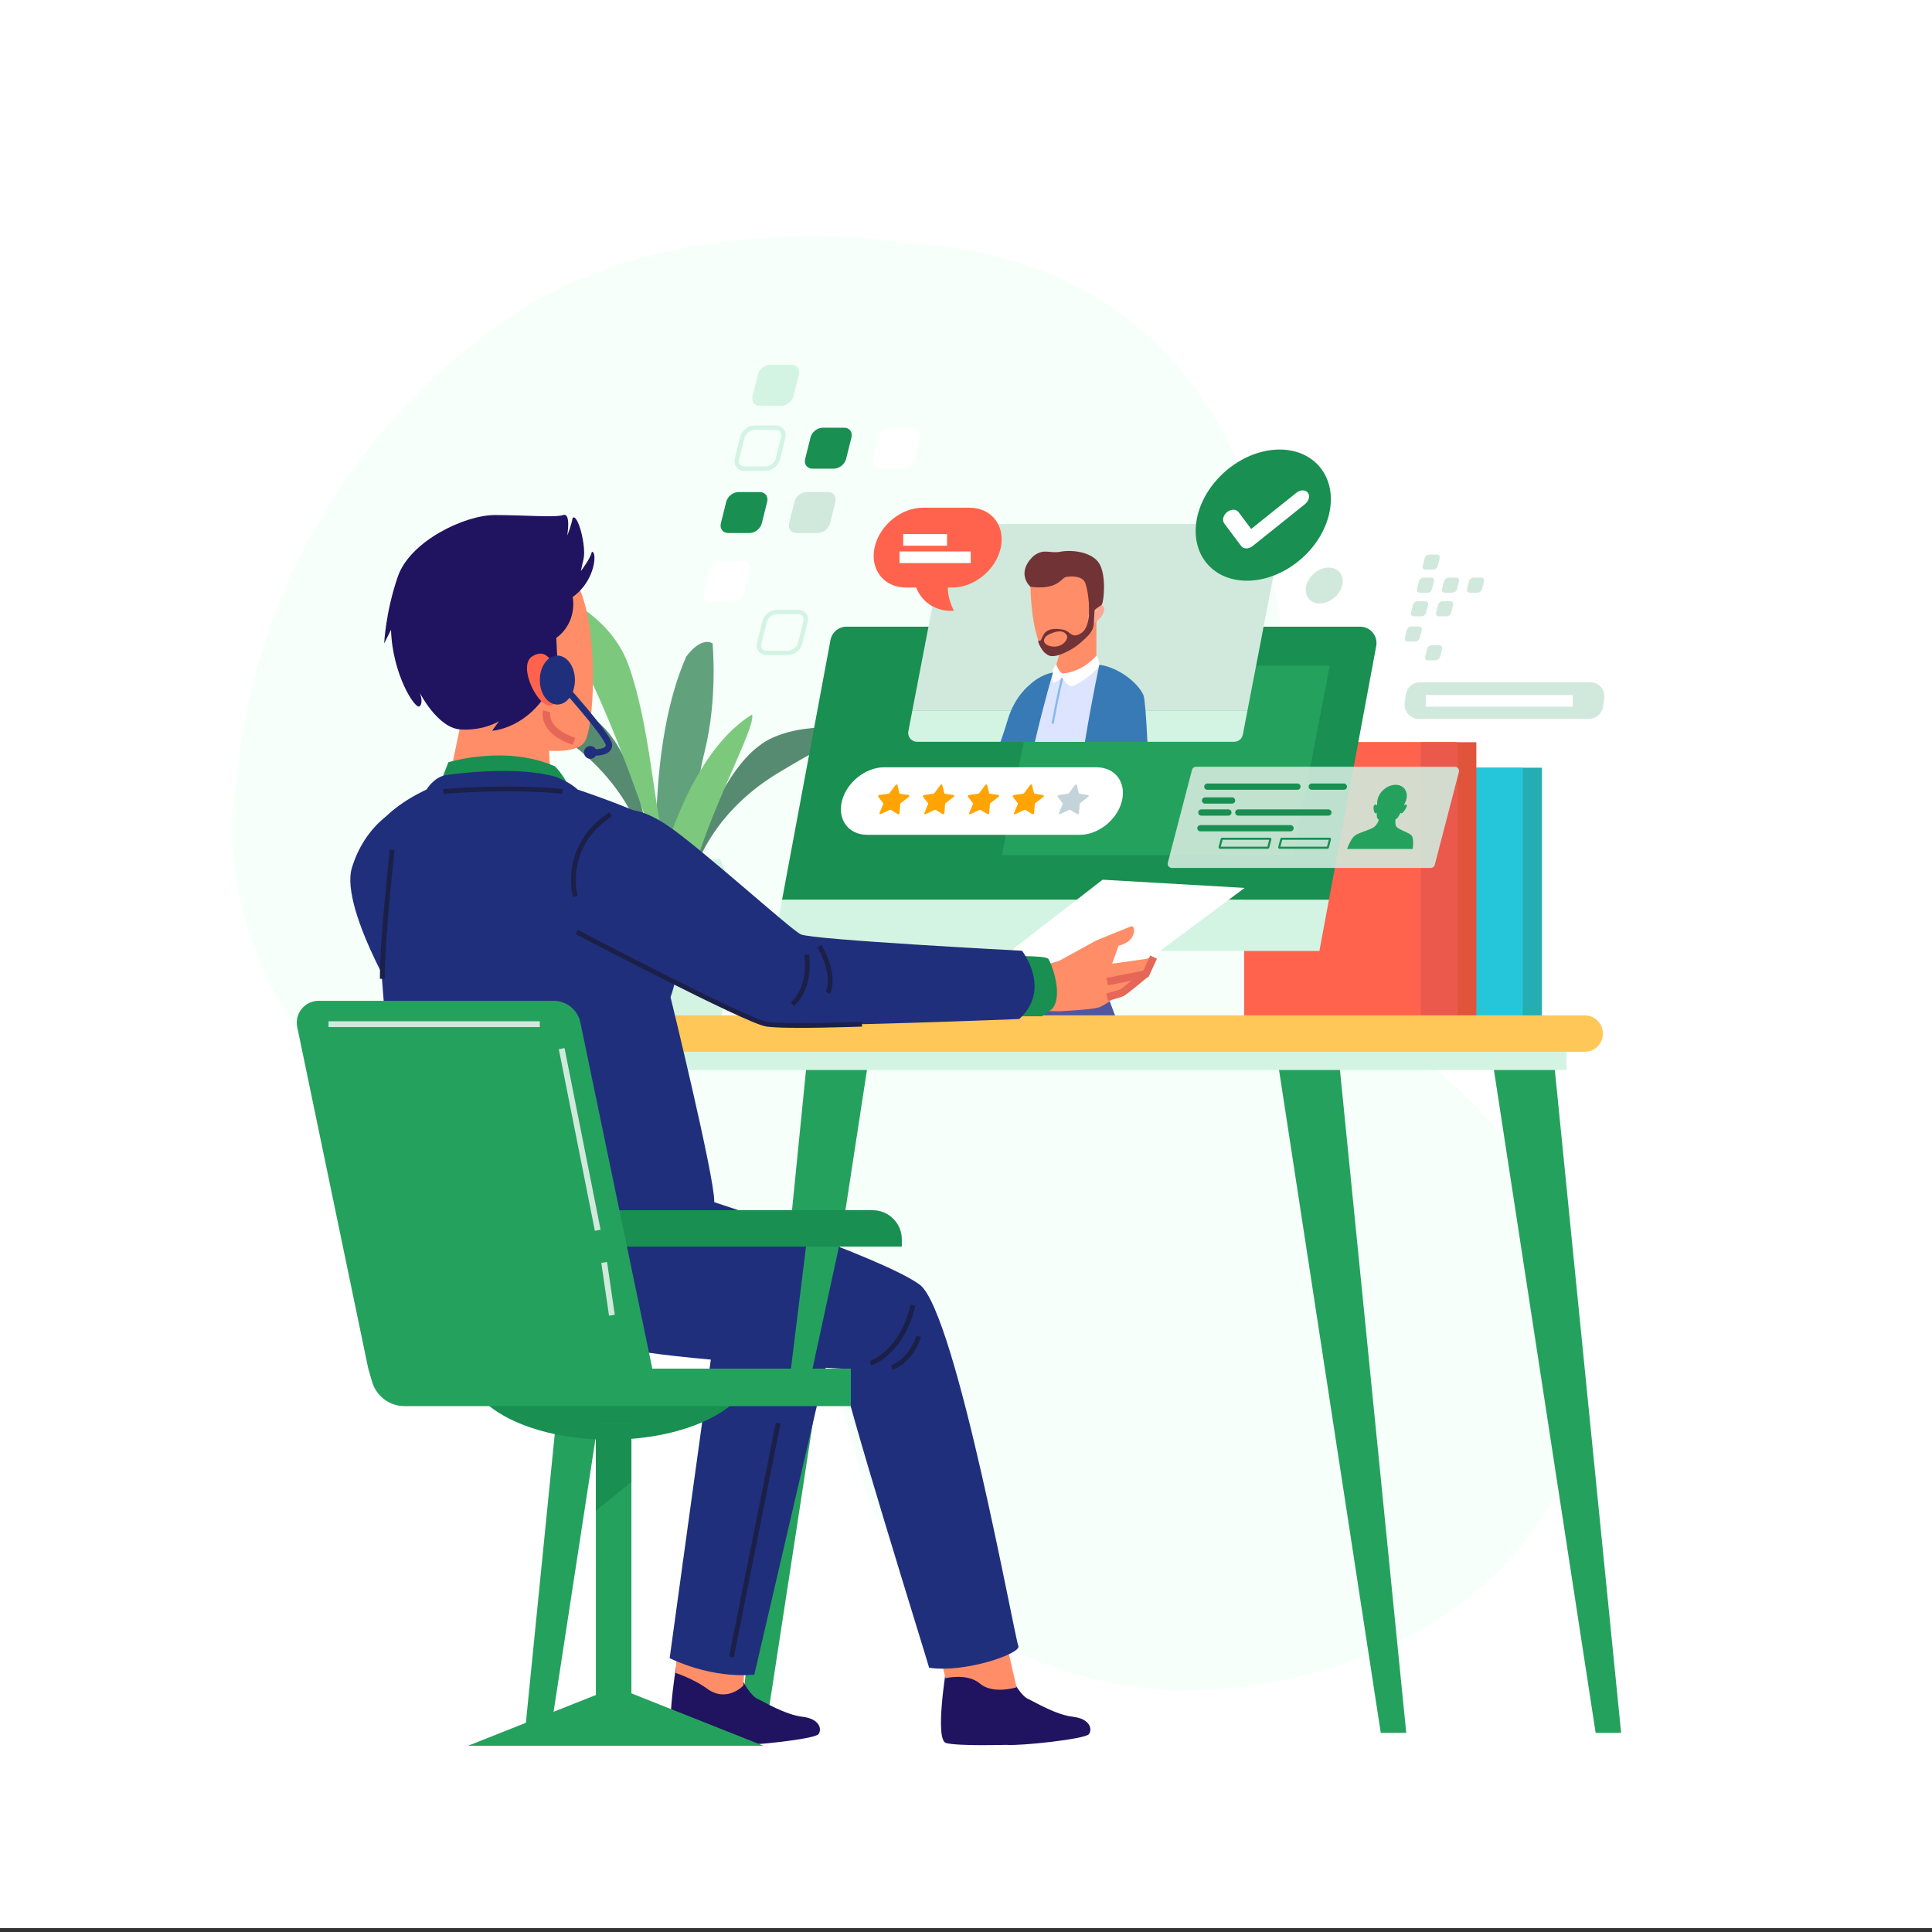 <svg width="332" height="332" viewBox="0 0 332 332" fill="none" xmlns="http://www.w3.org/2000/svg">
<rect x="0" y="0" width="332" height="332" fill="#333333" stroke="none"/>
<g clip-path="url(#clip0_1_2995)">
<path d="M332 -0.664H0V331.336H332V-0.664Z" fill="white"/>
<path opacity="0.38" d="M155.923 41.819C222.361 45.39 225.219 116.829 218.075 144.69C210.931 172.551 265.224 178.981 271.654 224.702C278.083 270.423 235.934 289.711 205.93 290.425C175.926 291.139 152.351 273.28 147.351 251.133C142.35 228.988 128.062 218.271 103.059 213.985C78.055 209.699 33.049 176.123 40.907 132.545C40.907 132.545 42.747 86.177 86.272 55.392C115.561 34.675 155.923 41.819 155.923 41.819Z" fill="#E8FFF3"/>
<path d="M112.947 151.295C112.947 151.295 111.137 128.214 117.925 112.827C120.64 109.207 122.451 110.564 122.451 110.564C122.451 110.564 123.356 120.068 121.093 129.119C118.83 138.17 117.473 155.82 117.473 155.82L112.947 151.295Z" fill="#61A27D"/>
<path d="M111.589 149.485C111.589 149.485 111.136 138.623 99.822 129.119C88.508 119.616 86.246 119.616 86.246 119.616C86.246 119.616 95.297 119.163 101.632 123.236C107.968 127.309 110.231 138.623 110.684 140.434C111.137 142.244 113.852 149.486 113.852 149.486L111.589 149.485Z" fill="#578B71"/>
<path d="M118.929 151.149C118.929 151.149 121.05 140.487 133.692 132.839C146.336 125.192 148.571 125.54 148.571 125.54C148.571 125.54 139.698 123.699 132.81 126.747C125.922 129.795 121.944 140.626 121.217 142.344C120.491 144.063 116.693 150.8 116.693 150.8L118.929 151.149Z" fill="#578B71"/>
<path d="M113.852 149.485C113.852 149.485 102.085 110.565 91.677 101.513C92.129 100.155 104.348 104.228 107.968 114.185C111.589 124.141 112.494 139.075 113.852 143.149C115.21 147.222 117.02 150.843 117.02 150.843" fill="#7CC97D"/>
<path d="M112.947 151.295C112.947 151.295 117.473 130.024 129.24 122.784C130.145 125.499 117.021 147.674 118.378 157.631C119.735 167.587 112.947 151.295 112.947 151.295Z" fill="#7CC97D"/>
<path d="M106.486 175.269H123.89C124.961 168.01 125.86 161.483 126.027 158.989C126.37 153.846 124.637 149.488 123.776 147.675H106.6C105.739 149.488 104.006 153.846 104.348 158.989C104.514 161.483 105.414 168.01 106.486 175.269Z" fill="#D3F4E3"/>
<path d="M264.966 131.926H233.047V175.111H264.966V131.926Z" fill="#24ADB2"/>
<path d="M261.68 131.926H229.761V175.111H261.68V131.926Z" fill="#26C6DA"/>
<path d="M253.7 127.545H221.781V175.111H253.7V127.545Z" fill="#E1543C"/>
<path d="M250.415 127.545H213.802V175.111H250.415V127.545Z" fill="#FF634D"/>
<path d="M250.415 127.545H244.156V175.111H250.415V127.545Z" fill="#EB594D"/>
<path d="M67.664 139.437C67.664 139.437 62.657 141.94 60.467 149.138C58.276 156.335 70.168 175.737 70.168 174.798C70.168 173.859 82.059 168.539 82.059 168.539L76.114 146.634L67.664 139.437Z" fill="#202F7C"/>
<path d="M192.725 177.421L186.114 159.949H169.586L176.197 177.421" fill="#4F57A0"/>
<path d="M132.751 163.412H226.726L228.369 154.597H134.395" fill="#D3F4E3"/>
<path d="M142.712 109.989L134.396 154.597H228.369L236.493 111.021C236.817 109.289 235.487 107.689 233.725 107.689H145.48C144.124 107.689 142.96 108.656 142.712 109.989Z" fill="#198F51"/>
<path d="M189.002 171.121L213.88 152.58L189.472 151.172L166.471 169.009L189.002 171.121Z" fill="white"/>
<path d="M182.04 165.097L188.298 161.655C188.298 161.655 194.342 159.152 194.518 159.152C194.694 159.152 195.222 159.738 194.577 160.97C193.931 162.203 192.229 162.496 192.229 162.496L191.114 165.606L196.904 164.784L198.234 164.471C198.234 164.471 197.295 166.819 196.904 167.366C196.513 167.914 194.322 169.322 194.322 169.322C194.322 169.322 190.176 172.764 188.69 173.155C187.203 173.546 182.04 173.781 182.04 173.781L178.754 173.702L175.703 174.329C175.703 174.329 174.139 171.434 174.373 167.366L182.04 165.097Z" fill="#FF8D68"/>
<path d="M219.122 179.492L237.272 297.779H241.653L229.761 178.866L219.122 179.492Z" fill="#25A15E"/>
<path d="M256.048 179.492L274.197 297.779H278.579L266.687 178.866L256.048 179.492Z" fill="#25A15E"/>
<path d="M149.651 179.492L131.501 297.779H127.12L139.012 178.866L149.651 179.492Z" fill="#25A15E"/>
<path d="M112.725 179.492L94.576 297.779H90.195L102.086 178.866L112.725 179.492Z" fill="#25A15E"/>
<path d="M269.19 178.24H105.841V183.873H269.19V178.24Z" fill="#D3F4E3"/>
<path d="M272.32 180.743H110.848C109.12 180.743 107.719 179.342 107.719 177.614C107.719 175.886 109.12 174.485 110.848 174.485H272.32C274.048 174.485 275.449 175.886 275.449 177.614C275.449 179.342 274.048 180.743 272.32 180.743Z" fill="#FFC757"/>
<path d="M116.256 285.889C116.256 285.889 117.283 283.375 121.574 283.822C125.866 284.269 126.397 285.064 126.993 287.17C127.588 289.276 129.175 291.497 130.182 291.94C131.188 292.384 134.913 294.665 137.886 295.012C140.858 295.359 141.274 297.145 140.658 297.997C140.044 298.848 128.936 300.048 126.462 299.84C126.462 299.84 118.1 300.084 116.102 299.525C114.104 298.967 116.133 286.716 116.256 285.889Z" fill="#201360"/>
<path d="M117.394 267.869L116.106 287.484C116.106 287.484 119.164 288.469 121.491 290.174C124.93 292.694 127.746 289.643 127.746 289.643L128.522 277.301L117.394 267.869Z" fill="#FF8D68"/>
<path d="M142.297 233.316L129.623 287.766C129.623 287.766 123.052 288.705 115.072 284.95C115.072 284.95 122.113 233.786 122.582 230.5C123.052 227.213 141.358 230.5 142.297 233.316Z" fill="#202F7C"/>
<path d="M90.923 92.445C90.923 92.445 96.126 93.414 99.546 101.077C102.965 108.739 102.142 125.56 100.341 127.653C98.54 129.745 92.621 129.384 84.304 127.238C75.517 124.971 72.017 116.225 70.089 110.431C66.395 99.334 75.443 87.062 90.923 92.445Z" fill="#FF8D68"/>
<path d="M76.478 137.293L79.471 122.958C79.471 122.958 87.174 120.145 92.431 125.055L94.22 127.238L94.829 136.402C94.829 136.402 86.755 138.582 76.478 137.293Z" fill="#FF8D68"/>
<path d="M76.311 225.449C76.311 225.449 93.08 230.356 112.97 229.679C132.861 229.002 135.493 223.362 136.113 217.985C136.733 212.608 121.261 209.337 114.531 207.57C107.8 205.803 84.79 199.186 78.567 205.898C72.344 212.609 70.897 220.862 76.311 225.449Z" fill="#201360"/>
<path d="M162.727 285.889C162.727 285.889 163.754 283.375 168.045 283.822C172.337 284.269 172.868 285.064 173.463 287.17C174.059 289.276 175.645 291.497 176.653 291.94C177.659 292.384 181.384 294.665 184.356 295.012C187.329 295.359 187.745 297.145 187.129 297.997C186.514 298.848 175.406 300.048 172.933 299.84C172.933 299.84 164.57 300.084 162.573 299.525C160.575 298.967 162.603 286.716 162.727 285.889Z" fill="#201360"/>
<path d="M157.788 269.302L162.481 288.391C162.481 288.391 166.236 287.452 168.427 289.33C170.617 291.208 174.686 289.956 174.686 289.956L171.244 274.935L157.788 269.302Z" fill="#FF8D68"/>
<path d="M118.984 205.465C119.923 205.465 151.842 216.104 158.1 220.799C164.359 225.805 174.373 281.585 174.999 282.837C175.625 284.088 165.924 287.531 159.665 286.592C159.352 285.34 144.644 238.322 144.644 235.193C144.644 235.193 119.61 233.941 108.97 232.063C98.33 230.186 91.133 229.873 86.752 218.295C82.371 206.716 108.031 205.778 108.031 205.778L118.984 205.465Z" fill="#202F7C"/>
<path d="M173.59 164.315C173.59 164.315 179.692 164.158 180.162 164.784C180.631 165.41 182.822 171.043 180.788 173.39C179.067 174.641 179.067 174.641 179.067 174.641H173.747L173.59 164.315Z" fill="#198F51"/>
<path d="M75.408 135.212L77.051 130.988C77.051 130.988 86.908 127.937 95.358 131.692C97.47 133.804 98.644 137.09 98.644 137.09L75.408 135.212Z" fill="#198F51"/>
<path d="M73.296 135.682C73.296 135.682 74.548 133.491 76.739 133.178C78.929 132.866 88.943 131.614 95.514 133.491C98.018 134.43 99.269 135.682 99.269 135.682C99.269 135.682 108.657 138.811 111.786 140.688C114.916 142.566 115.855 156.961 116.48 161.655C117.106 166.349 115.229 171.356 115.229 171.356C115.229 171.356 122.739 202.023 122.739 206.404C122.739 210.785 120.236 215.791 111.474 218.921C102.712 222.05 78.929 220.799 70.792 215.791C68.289 210.785 64.534 151.328 63.908 145.695C63.282 140.063 73.296 135.682 73.296 135.682Z" fill="#202F7C"/>
<path d="M106.623 139.437C106.623 139.437 108.97 138.028 114.603 141.784C120.236 145.539 135.726 159.621 137.603 160.56C139.481 161.499 175.625 163.377 175.625 163.377C175.625 163.377 180.788 169.948 175.155 175.111C175.155 175.111 140.263 176.52 133.692 176.05C127.12 175.581 105.215 162.907 105.215 162.907C105.215 162.907 96.297 149.763 106.623 139.437Z" fill="#202F7C"/>
<path d="M99.101 160.149C99.101 160.149 128.363 175.512 131.777 175.999C135.192 176.487 148.116 175.999 148.116 175.999" stroke="#1B2048" stroke-width="0.826" stroke-miterlimit="10"/>
<path d="M138.605 164.051C138.605 164.051 139.581 169.416 136.167 172.586" stroke="#1B2048" stroke-width="0.826" stroke-miterlimit="10"/>
<path d="M140.8 162.587C140.8 162.587 143.726 167.22 142.263 170.634" stroke="#1B2048" stroke-width="0.826" stroke-miterlimit="10"/>
<path d="M98.856 154.052C98.856 154.052 96.417 145.517 104.952 139.908" stroke="#1B2048" stroke-width="0.826" stroke-miterlimit="10"/>
<path d="M67.399 146.005C67.399 146.005 65.692 161.124 65.692 168.196" stroke="#1B2048" stroke-width="0.826" stroke-miterlimit="10"/>
<path d="M76.178 136.006C76.178 136.006 87.396 135.031 96.662 136.006" stroke="#1B2048" stroke-width="0.826" stroke-miterlimit="10"/>
<path d="M149.579 234.28C149.579 234.28 154.944 232.573 156.895 224.283" stroke="#1B2048" stroke-width="0.826" stroke-miterlimit="10"/>
<path d="M153.237 235.012C153.237 235.012 156.407 234.037 157.87 229.647" stroke="#1B2048" stroke-width="0.826" stroke-miterlimit="10"/>
<path d="M133.728 244.523L125.681 284.759" stroke="#1B2048" stroke-width="0.826" stroke-miterlimit="10"/>
<path d="M98.409 102.589C98.409 102.589 99.348 106.814 95.592 109.63L95.826 114.324C95.826 114.324 97.235 118.549 96.296 119.018C95.357 119.487 95.123 118.783 95.123 118.783C95.123 118.783 92.072 113.854 91.133 113.62C90.194 113.385 93.245 120.191 93.245 120.191C93.245 120.191 90.194 124.885 84.561 125.589L85.734 123.946C85.734 123.946 83.153 125.589 79.163 125.355C75.173 125.12 72.122 119.018 72.122 119.018C72.122 119.018 72.826 120.661 72.122 121.365C71.418 122.069 67.428 115.967 67.193 108.222L66.019 110.569C66.019 110.569 66.254 105.171 68.367 99.069C70.479 92.967 79.867 88.507 85.031 88.507C90.194 88.507 95.357 88.977 96.765 88.507C98.174 88.038 97.469 92.028 97.469 92.028C97.469 92.028 98.173 90.385 98.408 88.977C99.347 88.273 100.755 93.906 100.286 96.018C99.817 98.13 99.817 98.13 99.817 98.13C99.817 98.13 101.459 96.018 101.694 94.844C102.633 94.609 102.399 99.773 98.409 102.589Z" fill="#201360"/>
<path d="M95.003 114.282C95.003 114.282 94.055 111.14 91.452 112.792C88.85 114.444 92.546 121.843 94.723 121.205C96.9 120.566 95.575 115.477 95.003 114.282Z" fill="#FF634D"/>
<path d="M190.254 168.696L196.904 167.366L198.234 164.471" stroke="#E66657" stroke-width="1.28" stroke-miterlimit="10"/>
<path d="M196.669 167.522C196.669 167.522 193.305 170.339 192.836 170.573C192.366 170.808 190.254 171.355 190.254 171.355" stroke="#E66657" stroke-width="1.28" stroke-miterlimit="10"/>
<path d="M93.949 122.226C93.949 122.226 93.01 125.511 98.643 127.389" stroke="#E66657" stroke-width="1.28" stroke-miterlimit="10"/>
<path d="M222.251 146.947H172.182L178.441 114.403H228.51L222.251 146.947Z" fill="#25A15E"/>
<path d="M156.094 125.669C155.914 126.602 156.629 127.467 157.579 127.467H212.087C212.812 127.467 213.435 126.952 213.572 126.24L214.374 122.068H156.786L156.094 125.669Z" fill="#D3F4E3"/>
<path d="M218.704 90.034H164.196C163.471 90.034 162.847 90.549 162.711 91.261L156.786 122.069H214.374L220.189 91.833C220.368 90.9 219.654 90.034 218.704 90.034Z" fill="#D1E9DC"/>
<path d="M181.437 127.49C182.155 125.511 182.598 124.096 182.598 124.096C182.598 124.096 184.242 115.502 176.919 117.707C176.919 117.707 174.378 119.612 173.182 123.647C172.811 124.9 172.368 126.239 171.933 127.49H181.437Z" fill="#387AB6"/>
<path d="M196.605 127.49C196.47 123.253 196.207 119.855 195.75 118.94C194.405 116.474 188.913 114.232 188.913 114.232L181.403 115.353C181.403 115.353 178.264 116.249 177.255 118.491C176.917 119.245 176.097 122.91 175.221 127.491L196.605 127.49Z" fill="#DCE4FF"/>
<path d="M182.685 109.147C182.685 109.147 182.231 112.506 181.232 114.958C181.232 114.958 180.96 116.864 184.955 116.047C188.949 115.23 188.405 113.233 188.405 113.233V105.334L182.685 109.147Z" fill="#FF8D68"/>
<path d="M177.077 100.842C177.077 100.842 177.122 108.352 179.277 111.97C180.749 113.492 185.765 111.102 187.876 107.873C189.987 104.644 189.946 99.786 188.275 97.081C186.605 94.377 181.103 95.19 179.491 96.125C177.879 97.058 176.986 99.641 177.077 100.842Z" fill="#FF8D68"/>
<path d="M187.212 105.084C187.212 105.084 188.628 102.901 189.576 104.201C190.523 105.5 187.242 108.158 186.991 107.147C186.741 106.136 187.212 105.084 187.212 105.084Z" fill="#FBA894"/>
<path d="M177.077 100.842C177.077 100.842 174.442 98.525 177.62 95.529C179.436 94.167 180.344 95.166 182.25 94.803C184.156 94.439 187.606 94.803 188.877 96.8C190.148 98.797 189.694 103.427 189.332 103.881C188.968 104.336 187.879 104.608 187.879 105.425C187.879 106.242 187.697 106.877 187.425 106.877C187.152 106.877 187.152 105.516 187.152 104.517C187.152 103.518 186.971 101.612 186.517 100.25C186.063 98.888 183.975 98.979 183.158 99.16C182.341 99.342 181.8 101.433 177.077 100.842Z" fill="#713336"/>
<path opacity="0.53" d="M186.97 103.098C186.97 103.098 187.029 103.068 187.12 103.03C187.119 103.028 187.119 103.023 187.119 103.023L186.97 103.098Z" fill="#505E83"/>
<path d="M187.12 103.03C187.136 103.179 187.612 107.528 185.886 108.739C184.093 109.935 184.018 108.403 182.598 108.179C181.178 107.954 180.02 108.029 179.385 108.964C178.824 109.898 178.937 110.309 178.413 110.047C178.301 110.346 179.086 112.177 180.282 112.663C181.478 113.148 184.317 111.654 185.587 110.533C186.858 109.413 187.642 108.703 187.866 107.731C188.091 106.76 187.978 104.891 188.24 103.584C188.39 102.596 187.486 102.878 187.12 103.03ZM180.581 111.056C178.862 110.682 179.086 109.338 180.842 108.777C180.842 108.777 182.71 107.918 183.346 109.225C183.607 110.085 182.299 111.43 180.581 111.056Z" fill="#713336"/>
<path d="M188.408 112.663C188.408 112.663 186.222 115.409 182.635 115.745C181.907 115.465 181.514 114.12 181.514 114.12L180.954 114.96C180.954 114.96 180.674 116.642 180.954 117.314C181.29 117.37 182.523 116.529 182.523 116.529C182.523 116.529 183.364 117.707 183.98 117.93C184.596 118.154 188.52 115.521 188.911 114.231C188.913 114.232 188.885 113.307 188.408 112.663Z" fill="white"/>
<path d="M197.177 127.49C196.982 123.313 196.733 120.121 196.497 119.463C195.601 117.371 192.238 114.681 188.913 114.232C188.913 114.232 187.664 119.997 186.435 127.49H197.177Z" fill="#387AB6"/>
<path d="M177.833 127.49C179.595 120.015 180.955 115.577 180.955 115.577C179.946 115.689 178.152 116.474 176.919 117.707C176.25 119.045 175.21 122.89 174.137 127.49H177.833Z" fill="#387AB6"/>
<path d="M196.505 127.49C196.628 123.491 196.404 119.794 195.75 118.94C193.621 117.146 191.379 117.258 190.259 119.276C189.646 120.379 188.832 124.227 188.221 127.491L196.505 127.49Z" fill="#387AB6"/>
<path d="M182.524 116.529C181.888 119.118 181.362 121.736 180.885 124.359" stroke="#87B8EB" stroke-width="0.359" stroke-miterlimit="10"/>
<path d="M223.668 95.981C228.951 91.316 230.285 84.195 226.647 80.075C223.009 75.955 215.778 76.397 210.494 81.062C205.211 85.727 203.877 92.849 207.515 96.968C211.153 101.088 218.385 100.646 223.668 95.981Z" fill="#198F51"/>
<path d="M230.636 100.62C230.211 102.323 228.486 103.704 226.783 103.704C225.079 103.704 224.043 102.323 224.467 100.62C224.892 98.917 226.617 97.536 228.32 97.536C230.024 97.536 231.06 98.916 230.636 100.62Z" fill="#D1E9DC"/>
<path d="M214.171 94.241C213.817 94.241 213.496 94.105 213.293 93.835L210.381 89.955C209.974 89.414 210.193 88.537 210.869 87.996C211.545 87.455 212.422 87.455 212.829 87.996L215.006 90.896L222.783 84.671C223.459 84.129 224.336 84.129 224.743 84.671C225.149 85.212 224.931 86.089 224.254 86.63L215.253 93.835C214.914 94.105 214.525 94.241 214.171 94.241Z" fill="white"/>
<path d="M134.271 69.729H130.585C129.659 69.729 129.096 68.978 129.327 68.053L130.246 64.368C130.477 63.442 131.414 62.692 132.339 62.692H136.025C136.951 62.692 137.514 63.443 137.283 64.368L136.364 68.053C136.133 68.979 135.196 69.729 134.271 69.729Z" fill="#D3F4E3"/>
<path d="M131.577 80.535H127.891C126.966 80.535 126.402 79.785 126.633 78.86L127.552 75.174C127.783 74.249 128.72 73.499 129.645 73.499H133.331C134.256 73.499 134.82 74.249 134.589 75.174L133.67 78.86C133.439 79.785 132.502 80.535 131.577 80.535Z" stroke="#D3F4E3" stroke-width="0.75" stroke-miterlimit="10"/>
<path d="M143.304 80.535H139.619C138.693 80.535 138.13 79.785 138.361 78.86L139.28 75.174C139.511 74.249 140.448 73.499 141.373 73.499H145.059C145.984 73.499 146.547 74.249 146.316 75.174L145.397 78.86C145.167 79.785 144.23 80.535 143.304 80.535Z" fill="#198F51"/>
<path d="M155.032 80.535H151.346C150.42 80.535 149.857 79.785 150.088 78.86L151.007 75.174C151.238 74.249 152.175 73.499 153.1 73.499H156.786C157.711 73.499 158.275 74.249 158.044 75.174L157.125 78.86C156.894 79.785 155.958 80.535 155.032 80.535Z" fill="white"/>
<path d="M128.82 91.593H125.134C124.209 91.593 123.645 90.843 123.876 89.918L124.795 86.232C125.026 85.306 125.963 84.556 126.888 84.556H130.574C131.5 84.556 132.063 85.307 131.832 86.232L130.913 89.918C130.682 90.843 129.745 91.593 128.82 91.593Z" fill="#198F51"/>
<path d="M125.875 103.404H122.189C121.264 103.404 120.701 102.654 120.932 101.729L121.851 98.043C122.081 97.118 123.019 96.368 123.944 96.368H127.629C128.554 96.368 129.118 97.118 128.887 98.043L127.968 101.729C127.737 102.654 126.8 103.404 125.875 103.404Z" fill="white"/>
<path d="M140.547 91.593H136.862C135.936 91.593 135.373 90.843 135.604 89.918L136.523 86.232C136.753 85.306 137.691 84.556 138.616 84.556H142.302C143.227 84.556 143.79 85.307 143.559 86.232L142.64 89.918C142.41 90.843 141.473 91.593 140.547 91.593Z" fill="#D1E9DC"/>
<path d="M135.41 112.2H131.724C130.798 112.2 130.235 111.45 130.466 110.525L131.385 106.839C131.616 105.914 132.553 105.164 133.478 105.164H137.164C138.089 105.164 138.652 105.914 138.421 106.839L137.502 110.525C137.272 111.45 136.335 112.2 135.41 112.2Z" stroke="#D3F4E3" stroke-width="0.75" stroke-miterlimit="10"/>
<path d="M246.294 97.882H244.94C244.6 97.882 244.394 97.606 244.479 97.267L244.816 95.913C244.901 95.573 245.245 95.299 245.584 95.299H246.938C247.278 95.299 247.484 95.574 247.399 95.913L247.062 97.267C246.977 97.607 246.633 97.882 246.294 97.882Z" fill="#D1E9DC"/>
<path d="M245.304 101.849H243.951C243.611 101.849 243.404 101.573 243.489 101.234L243.827 99.881C243.912 99.541 244.256 99.266 244.595 99.266H245.948C246.288 99.266 246.495 99.542 246.41 99.881L246.072 101.234C245.988 101.573 245.644 101.849 245.304 101.849Z" fill="#D1E9DC"/>
<path d="M249.61 101.849H248.256C247.916 101.849 247.71 101.573 247.795 101.234L248.132 99.881C248.217 99.541 248.561 99.266 248.9 99.266H250.254C250.594 99.266 250.8 99.542 250.715 99.881L250.378 101.234C250.294 101.573 249.95 101.849 249.61 101.849Z" fill="#D1E9DC"/>
<path d="M253.915 101.849H252.562C252.222 101.849 252.015 101.573 252.1 101.234L252.437 99.881C252.522 99.541 252.866 99.266 253.206 99.266H254.559C254.899 99.266 255.105 99.542 255.02 99.881L254.683 101.234C254.599 101.573 254.255 101.849 253.915 101.849Z" fill="#D1E9DC"/>
<path d="M244.292 105.908H242.939C242.599 105.908 242.392 105.632 242.477 105.293L242.815 103.94C242.9 103.6 243.244 103.325 243.583 103.325H244.936C245.276 103.325 245.483 103.601 245.398 103.94L245.06 105.293C244.976 105.632 244.632 105.908 244.292 105.908Z" fill="#D1E9DC"/>
<path d="M243.211 110.244H241.858C241.518 110.244 241.312 109.968 241.397 109.629L241.734 108.276C241.819 107.936 242.163 107.661 242.502 107.661H243.855C244.195 107.661 244.402 107.937 244.317 108.276L243.979 109.629C243.895 109.969 243.551 110.244 243.211 110.244Z" fill="#D1E9DC"/>
<path d="M248.598 105.908H247.244C246.904 105.908 246.698 105.632 246.783 105.293L247.12 103.94C247.205 103.6 247.549 103.325 247.888 103.325H249.242C249.582 103.325 249.788 103.601 249.703 103.94L249.366 105.293C249.282 105.632 248.937 105.908 248.598 105.908Z" fill="#D1E9DC"/>
<path d="M246.711 113.473H245.358C245.018 113.473 244.812 113.197 244.897 112.858L245.234 111.505C245.319 111.165 245.663 110.89 246.002 110.89H247.355C247.695 110.89 247.902 111.166 247.817 111.505L247.479 112.858C247.395 113.198 247.051 113.473 246.711 113.473Z" fill="#D1E9DC"/>
<path opacity="0.9" d="M245.86 149.15H201.373C200.906 149.15 200.564 148.709 200.682 148.256L204.835 132.3C204.916 131.985 205.201 131.766 205.526 131.766H250.013C250.48 131.766 250.822 132.207 250.704 132.66L246.551 148.616C246.469 148.931 246.185 149.15 245.86 149.15Z" fill="#D1E9DC"/>
<path d="M207.475 135.178H222.954" stroke="#198F51" stroke-width="1.076" stroke-miterlimit="10" stroke-linecap="round" stroke-linejoin="round"/>
<path d="M206.283 142.323H221.763" stroke="#198F51" stroke-width="1.076" stroke-miterlimit="10" stroke-linecap="round" stroke-linejoin="round"/>
<path d="M212.793 139.624H228.273" stroke="#198F51" stroke-width="1.076" stroke-miterlimit="10" stroke-linecap="round" stroke-linejoin="round"/>
<path d="M207.078 137.56H211.722" stroke="#198F51" stroke-width="1.076" stroke-miterlimit="10" stroke-linecap="round" stroke-linejoin="round"/>
<path d="M206.442 139.624H211.086" stroke="#198F51" stroke-width="1.076" stroke-miterlimit="10" stroke-linecap="round" stroke-linejoin="round"/>
<path d="M225.415 135.178H230.932" stroke="#198F51" stroke-width="1.076" stroke-miterlimit="10" stroke-linecap="round" stroke-linejoin="round"/>
<path d="M228.118 145.675H219.88C219.838 145.675 219.808 145.636 219.818 145.595L220.187 144.179C220.194 144.151 220.22 144.131 220.249 144.131H228.487C228.529 144.131 228.559 144.17 228.549 144.211L228.18 145.628C228.173 145.656 228.148 145.675 228.118 145.675Z" stroke="#198F51" stroke-width="0.359" stroke-miterlimit="10"/>
<path d="M217.878 145.675H209.639C209.597 145.675 209.568 145.636 209.578 145.595L209.947 144.179C209.954 144.151 209.979 144.131 210.008 144.131H218.247C218.289 144.131 218.318 144.17 218.308 144.211L217.939 145.628C217.932 145.656 217.907 145.675 217.878 145.675Z" stroke="#198F51" stroke-width="0.359" stroke-miterlimit="10"/>
<path d="M242.599 143.621C242.177 143.059 240.464 142.65 239.99 142.087C239.748 141.8 239.748 141.266 239.806 140.812C239.975 140.705 240.115 140.597 240.198 140.497C240.34 140.289 240.501 139.999 240.661 139.68C240.71 139.728 240.775 139.765 240.859 139.763C241.084 139.756 241.94 138.59 241.719 138.321C241.593 138.166 241.389 138.3 241.238 138.443C241.464 137.924 241.624 137.526 241.624 137.526H241.615C241.636 137.461 241.656 137.395 241.673 137.328C242.013 135.966 241.183 134.861 239.821 134.861C238.458 134.861 237.079 135.966 236.739 137.328C236.722 137.396 236.709 137.461 236.698 137.526H236.689C236.689 137.526 236.65 137.924 236.618 138.443C236.538 138.301 236.401 138.166 236.198 138.321C235.843 138.591 236.118 139.756 236.339 139.763C236.422 139.765 236.505 139.728 236.577 139.68C236.579 139.999 236.594 140.289 236.633 140.497C236.674 140.619 236.793 140.753 236.948 140.884C236.779 141.322 236.521 141.815 236.156 142.087C235.402 142.65 233.484 143.059 232.782 143.621C232.15 144.127 231.586 145.605 231.479 145.897H242.768C242.806 145.605 242.979 144.127 242.599 143.621Z" fill="#25A15E"/>
<path d="M185.539 143.46H149.035C145.831 143.46 143.881 140.862 144.68 137.657C145.478 134.453 148.724 131.854 151.929 131.854H188.433C191.638 131.854 193.588 134.453 192.789 137.657C191.99 140.862 188.745 143.46 185.539 143.46Z" fill="white"/>
<path d="M152.908 139.172L151.343 139.9C151.195 139.969 151.071 139.858 151.132 139.713L151.78 138.172C151.805 138.114 151.8 138.056 151.768 138.014L150.921 136.923C150.842 136.82 150.944 136.641 151.095 136.62L152.699 136.395C152.759 136.386 152.818 136.35 152.857 136.298L153.898 134.896C153.996 134.764 154.184 134.764 154.217 134.896L154.559 136.298C154.572 136.35 154.613 136.387 154.669 136.395L156.16 136.62C156.3 136.641 156.314 136.82 156.183 136.923L154.791 138.014C154.739 138.055 154.705 138.114 154.701 138.172L154.581 139.713C154.57 139.858 154.39 139.969 154.277 139.9L153.075 139.172C153.028 139.145 152.966 139.145 152.908 139.172Z" fill="#FFA402"/>
<path d="M160.615 139.172L159.05 139.9C158.903 139.969 158.778 139.858 158.839 139.713L159.487 138.172C159.512 138.114 159.507 138.056 159.476 138.014L158.628 136.923C158.549 136.82 158.652 136.641 158.802 136.62L160.406 136.395C160.466 136.386 160.525 136.35 160.564 136.298L161.605 134.896C161.703 134.764 161.891 134.764 161.924 134.896L162.266 136.298C162.279 136.35 162.32 136.387 162.376 136.395L163.867 136.62C164.007 136.641 164.021 136.82 163.89 136.923L162.499 138.014C162.447 138.055 162.413 138.114 162.408 138.172L162.288 139.713C162.277 139.858 162.097 139.969 161.984 139.9L160.782 139.172C160.735 139.145 160.673 139.145 160.615 139.172Z" fill="#FFA402"/>
<path d="M168.322 139.172L166.757 139.9C166.61 139.969 166.485 139.858 166.546 139.713L167.195 138.172C167.218 138.114 167.214 138.056 167.183 138.014L166.335 136.923C166.256 136.82 166.359 136.641 166.509 136.62L168.113 136.395C168.173 136.386 168.232 136.35 168.271 136.298L169.312 134.896C169.41 134.764 169.598 134.764 169.63 134.896L169.973 136.298C169.985 136.35 170.026 136.387 170.082 136.395L171.574 136.62C171.714 136.641 171.728 136.82 171.596 136.923L170.204 138.014C170.153 138.055 170.119 138.114 170.114 138.172L169.994 139.713C169.983 139.858 169.803 139.969 169.69 139.9L168.487 139.172C168.442 139.145 168.38 139.145 168.322 139.172Z" fill="#FFA402"/>
<path d="M176.029 139.172L174.464 139.9C174.317 139.969 174.192 139.858 174.253 139.713L174.902 138.172C174.926 138.114 174.921 138.056 174.89 138.014L174.042 136.923C173.963 136.82 174.066 136.641 174.216 136.62L175.819 136.395C175.879 136.386 175.939 136.35 175.977 136.298L177.019 134.896C177.117 134.764 177.305 134.764 177.337 134.896L177.68 136.298C177.692 136.35 177.734 136.387 177.789 136.395L179.281 136.62C179.421 136.641 179.435 136.82 179.304 136.923L177.912 138.014C177.86 138.055 177.826 138.114 177.822 138.172L177.702 139.713C177.69 139.858 177.51 139.969 177.398 139.9L176.195 139.172C176.15 139.145 176.088 139.145 176.029 139.172Z" fill="#FFA402"/>
<path d="M183.736 139.172L182.171 139.9C182.024 139.969 181.899 139.858 181.96 139.713L182.609 138.172C182.633 138.114 182.629 138.056 182.597 138.014L181.749 136.923C181.67 136.82 181.773 136.641 181.923 136.62L183.526 136.395C183.586 136.386 183.645 136.35 183.684 136.298L184.726 134.896C184.824 134.764 185.012 134.764 185.044 134.896L185.387 136.298C185.399 136.35 185.441 136.387 185.496 136.395L186.988 136.62C187.128 136.641 187.142 136.82 187.01 136.923L185.619 138.014C185.567 138.055 185.533 138.114 185.528 138.172L185.408 139.713C185.397 139.858 185.217 139.969 185.104 139.9L183.902 139.172C183.857 139.145 183.795 139.145 183.736 139.172Z" fill="#C2D4D9"/>
<path d="M95.778 121.07C97.445 121.07 98.796 119.187 98.796 116.864C98.796 114.541 97.445 112.658 95.778 112.658C94.111 112.658 92.76 114.541 92.76 116.864C92.76 119.187 94.111 121.07 95.778 121.07Z" fill="#202F7C"/>
<path d="M96.235 117.23C96.235 117.23 104.648 126.557 104.648 128.021C104.648 129.483 101.904 129.301 101.904 129.301" stroke="#202F7C" stroke-width="1.102" stroke-miterlimit="10"/>
<path d="M102.545 129.301C102.545 129.907 102.053 130.398 101.447 130.398C100.841 130.398 100.35 129.907 100.35 129.301C100.35 128.694 100.841 128.203 101.447 128.203C102.053 128.203 102.545 128.694 102.545 129.301Z" fill="#202F7C"/>
<path d="M81.276 238.479C84.264 243.634 93.638 247.397 104.746 247.397C115.854 247.397 125.228 243.634 128.216 238.479H81.276Z" fill="#198F51"/>
<path d="M144.644 212.036L139.012 238.009H135.57L138.699 212.663L144.644 212.036Z" fill="#25A15E"/>
<path d="M154.971 214.227H104.548V207.968H149.964C152.729 207.968 154.97 210.21 154.97 212.975L154.971 214.227Z" fill="#198F51"/>
<path d="M63.282 235.193L51.079 176.501C50.594 174.17 52.374 171.981 54.755 171.981H95.138C97.362 171.981 99.281 173.542 99.734 175.72L112.099 235.193" fill="#25A15E"/>
<path d="M146.214 241.632H69.528C66.94 241.632 64.662 239.924 63.938 237.439L63.283 235.193H146.215V241.632H146.214Z" fill="#25A15E"/>
<path d="M108.501 244.581H102.399V299.031H108.501V244.581Z" fill="#25A15E"/>
<path d="M108.501 254.673L102.399 259.602V244.581H108.501V254.673Z" fill="#198F51"/>
<path d="M108.314 290.916H106.082H105.524H103.293L80.418 299.999H131.188L108.314 290.916Z" fill="#25A15E"/>
<path d="M56.458 175.997H92.756" stroke="#D1E9DC" stroke-miterlimit="10"/>
<path d="M96.519 180.202L102.716 211.41" stroke="#D1E9DC" stroke-miterlimit="10"/>
<path d="M103.823 216.943L105.151 226.018" stroke="#D1E9DC" stroke-miterlimit="10"/>
<path d="M273.039 123.541H243.81C242.303 123.541 241.151 122.194 241.387 120.705L241.608 119.304C241.796 118.111 242.824 117.233 244.031 117.233H273.26C274.767 117.233 275.918 118.58 275.683 120.068L275.462 121.47C275.274 122.662 274.246 123.541 273.039 123.541Z" fill="#D1E9DC"/>
<path d="M245.034 120.442H270.266" stroke="white" stroke-width="2" stroke-miterlimit="10"/>
<path d="M166.574 87.242H158.606C154.817 87.242 151.092 90.313 150.286 94.103C149.481 97.892 151.9 100.964 155.689 100.964H157.419C159.352 105.54 163.917 104.948 163.917 104.948C163.054 103.227 162.87 101.85 162.876 100.964H163.657C167.447 100.964 171.172 97.892 171.977 94.103C172.783 90.314 170.364 87.242 166.574 87.242Z" fill="#FF634D"/>
<path d="M155.217 92.775H162.742" stroke="white" stroke-width="2" stroke-miterlimit="10"/>
<path d="M154.582 95.763H166.81" stroke="white" stroke-width="2" stroke-miterlimit="10"/>
</g>
<defs>
<clipPath id="clip0_1_2995">
<rect width="332" height="332" fill="white"/>
</clipPath>
</defs>
</svg>
